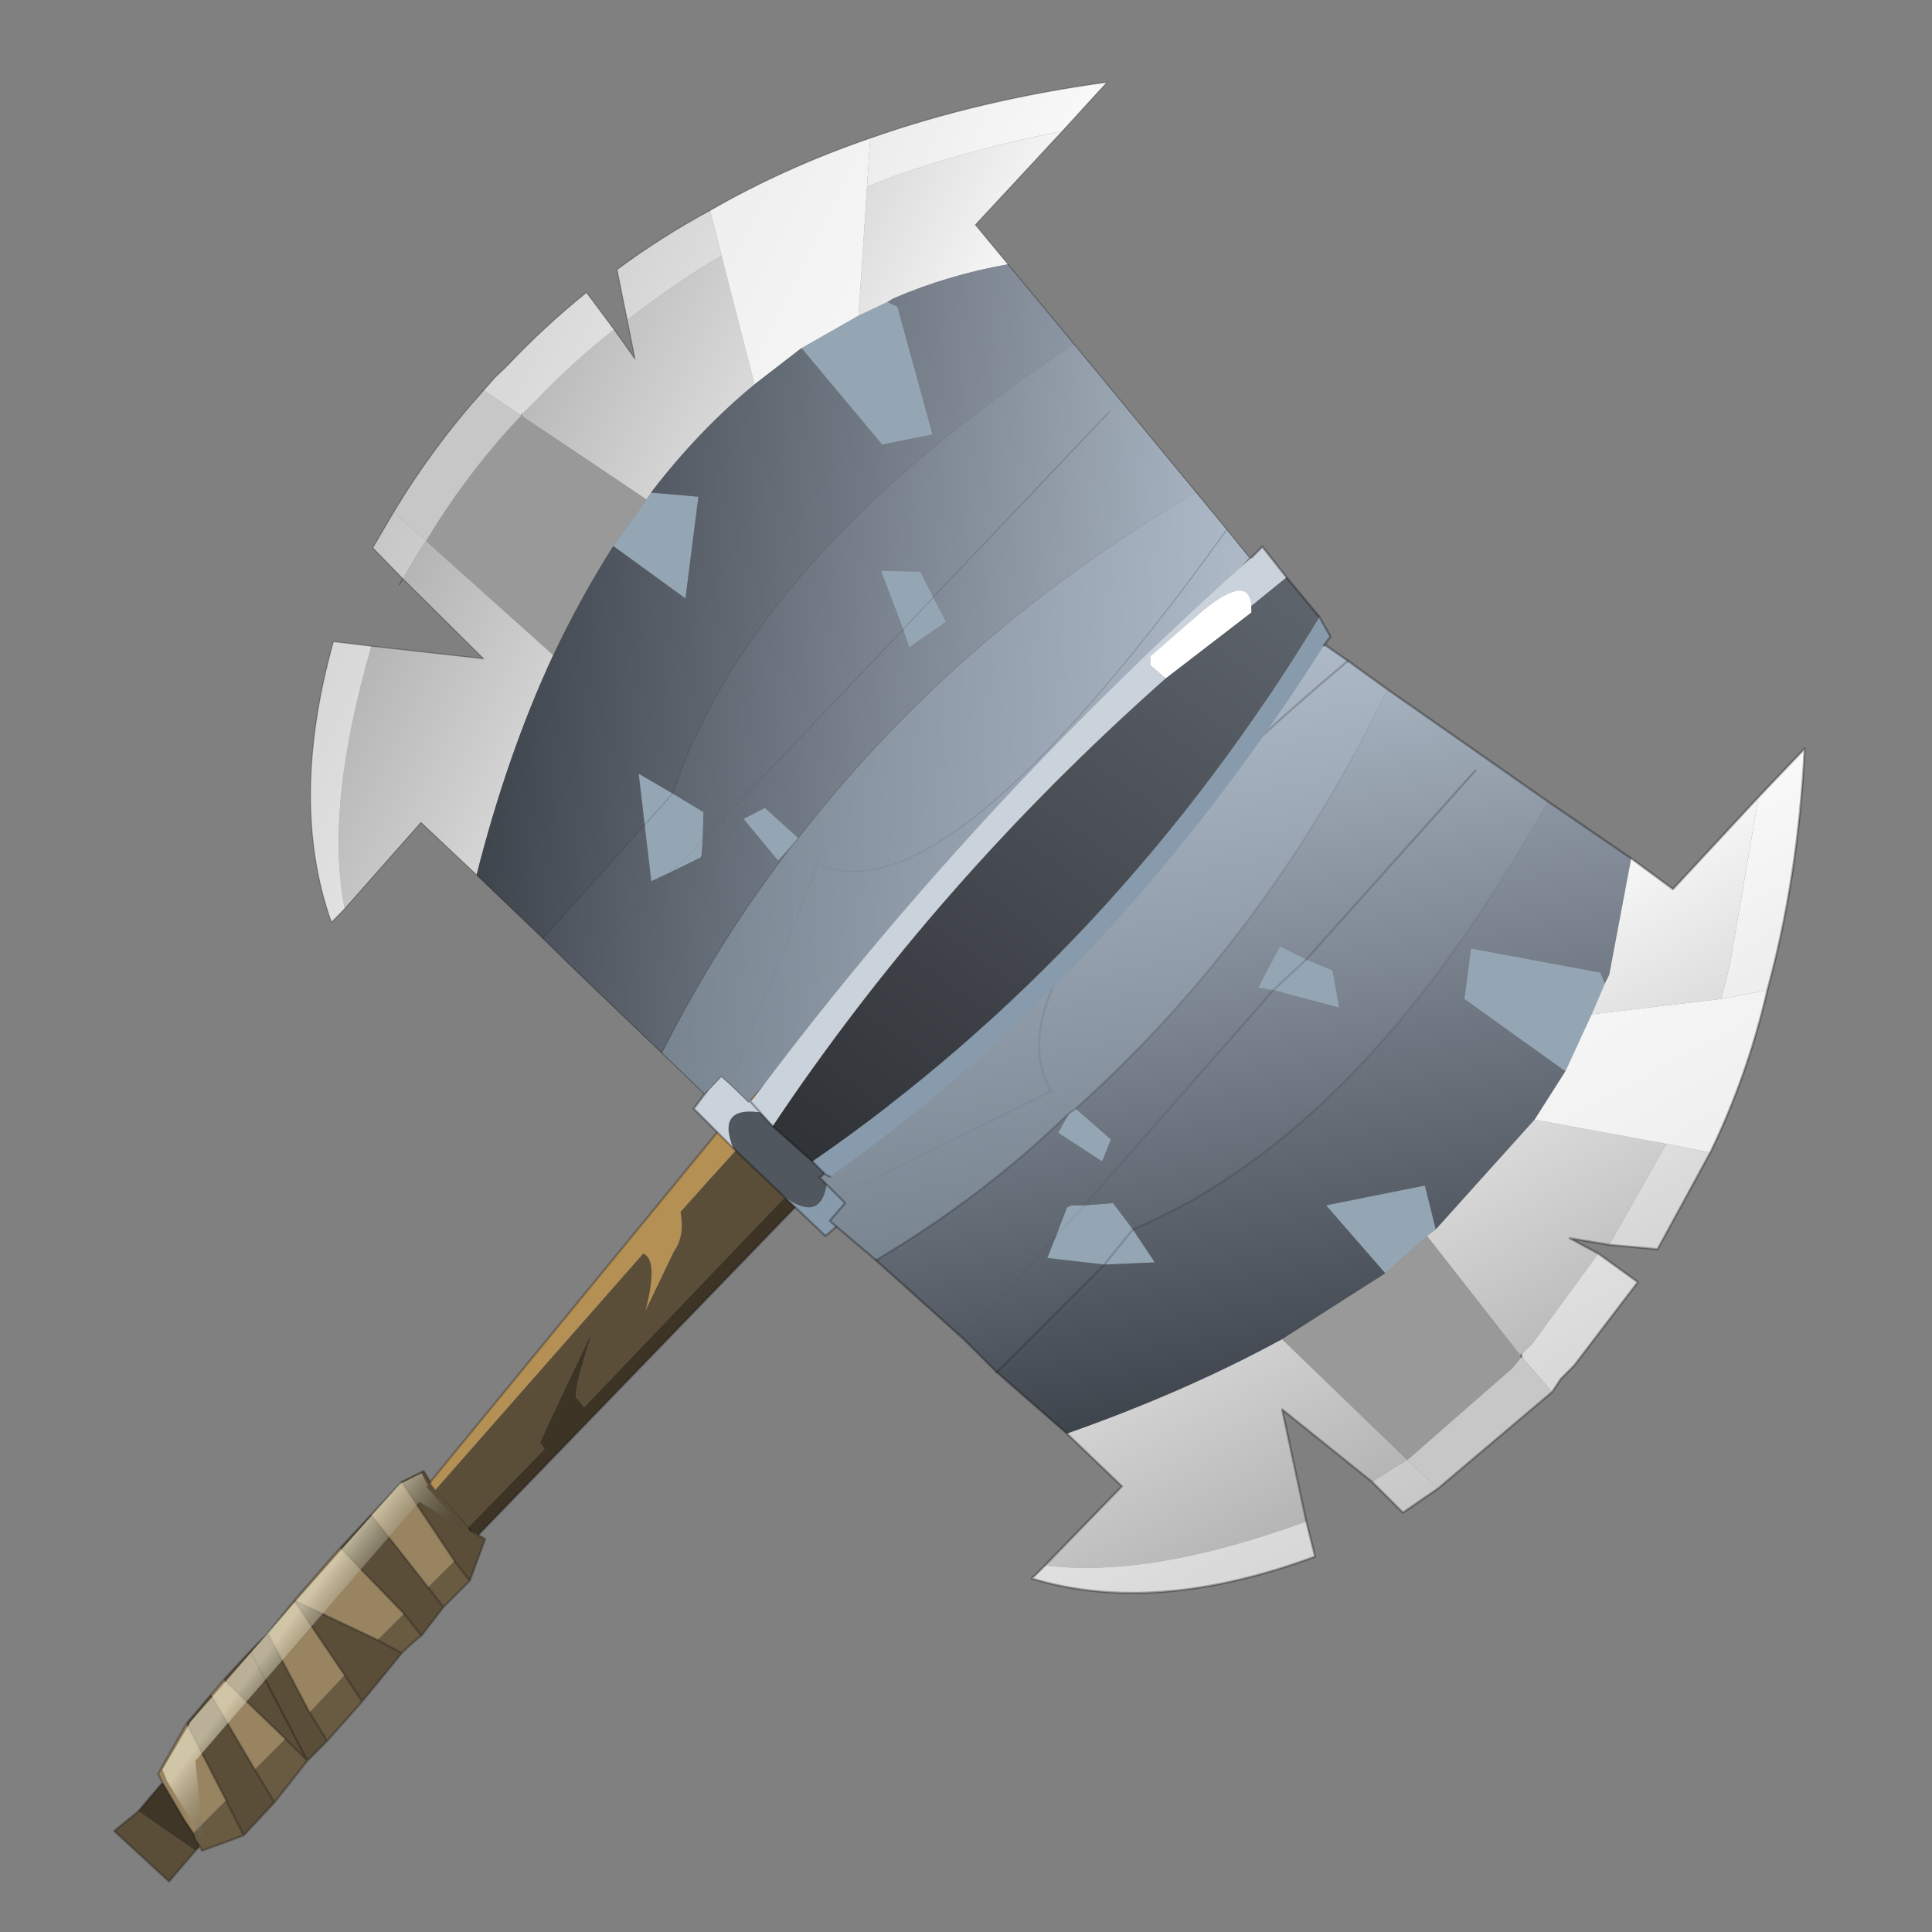 <?xml version="1.0" encoding="UTF-8" standalone="no"?>
<svg xmlns:xlink="http://www.w3.org/1999/xlink" height="440.0px" width="440.0px" xmlns="http://www.w3.org/2000/svg">
  <rect width="100%" height="100%" fill="#808080" stroke="none"/>
  <g transform="matrix(10.0, 0.0, 0.0, 10.0, 0.0, 0.0)">
    <use height="44.0" transform="matrix(1.0, 0.0, 0.0, 1.0, 0.0, 0.0)" width="44.0" xlink:href="#shape0"/>
    <use height="51.5" transform="matrix(0.47, 0.031, -0.031, 0.47, 8.2, 0.75)" width="44.6" xlink:href="#sprite0"/>
    <use height="30.4" transform="matrix(1.0, 0.0, 0.0, 1.0, 2.6, 12.45)" width="38.5" xlink:href="#shape2"/>
  </g>
  <defs>
    <g id="shape0" transform="matrix(1.0, 0.0, 0.0, 1.0, 0.0, 0.0)">
      <path d="M44.0 44.0 L0.0 44.0 0.0 0.0 44.0 0.0 44.0 44.0" fill="#43adca" fill-opacity="0.0" fill-rule="evenodd" stroke="none"/>
      <path d="M17.1 24.95 L17.15 24.95 18.05 23.9 18.35 23.65 19.1 22.9 19.3 22.7 19.25 22.7 20.4 21.6 Q20.3 21.35 21.0 22.0 L21.6 21.75 21.0 22.45 Q21.2 21.2 15.5 27.6 15.6 28.15 15.35 28.5 L14.7 29.85 Q15.0 28.7 14.65 28.55 L9.9 33.95 9.8 33.8 9.8 33.75 16.9 25.1 17.1 24.95" fill="#b59055" fill-rule="evenodd" stroke="none"/>
      <path d="M9.9 33.95 L14.65 28.55 Q15.0 28.7 14.7 29.85 L15.35 28.5 Q15.6 28.15 15.5 27.6 21.2 21.2 21.0 22.45 L21.6 21.75 22.2 21.8 Q22.55 22.6 22.0 22.95 L13.3 32.05 13.15 31.85 Q13.0 31.85 13.5 30.3 L12.55 32.3 12.3 32.85 12.4 33.0 10.65 34.8 9.9 33.95 M20.15 24.05 L20.25 24.25 20.4 24.25 20.6 24.15 20.65 24.0 20.6 23.85 20.4 23.85 Q20.3 23.85 20.25 23.95 L20.15 24.05 M19.0 25.5 L19.15 25.55 19.3 25.5 19.45 25.35 19.3 25.15 19.15 25.1 19.0 25.2 18.9 25.35 19.0 25.5" fill="#5a4e39" fill-rule="evenodd" stroke="none"/>
      <path d="M10.65 34.8 L12.4 33.0 12.3 32.85 12.55 32.3 13.5 30.3 Q13.0 31.85 13.15 31.85 L13.3 32.05 22.0 22.95 Q22.55 22.6 22.2 21.8 22.55 21.9 22.95 22.25 L22.55 22.9 10.9 34.95 10.7 34.85 10.65 34.8" fill="#3d3426" fill-rule="evenodd" stroke="none"/>
      <path d="M20.15 24.05 L20.25 23.95 Q20.3 23.85 20.4 23.85 L20.6 23.85 20.65 24.0 20.6 24.15 20.4 24.25 20.25 24.25 20.15 24.05" fill="#d0d7de" fill-rule="evenodd" stroke="none"/>
      <path d="M19.25 22.7 L19.3 22.7 19.1 22.9 18.35 23.65 18.05 23.9 17.15 24.95 17.1 24.95 M16.9 25.1 L9.8 33.75 9.8 33.8 9.9 33.95 10.65 34.8 10.7 34.85 M21.6 21.75 L21.0 22.0 Q20.3 21.35 20.4 21.6 M22.2 21.8 L21.6 21.75 M10.9 34.95 L22.55 22.9 22.95 22.25 Q22.55 21.9 22.2 21.8 M20.15 24.05 L20.25 24.25 20.4 24.25 20.6 24.15 20.65 24.0 20.6 23.85 20.4 23.85 Q20.3 23.85 20.25 23.95 L20.15 24.05" fill="none" stroke="#000000" stroke-linecap="round" stroke-linejoin="round" stroke-opacity="0.251" stroke-width="0.05"/>
      <path d="M18.85 26.75 L18.9 26.8 18.85 26.8 19.25 27.2 19.45 27.4 19.3 27.6 19.1 27.8 19.15 27.85 18.8 28.15 17.8 27.2 Q18.75 27.95 18.85 26.8 L18.85 26.75" fill="#889bac" fill-rule="evenodd" stroke="none"/>
      <path d="M16.1 24.85 L16.45 24.45 17.4 25.35 Q16.3 25.15 16.7 26.15 L15.8 25.25 16.1 24.85" fill="#cad2db" fill-rule="evenodd" stroke="none"/>
      <path d="M17.4 25.35 L18.85 26.75 18.85 26.8 Q18.75 27.95 17.8 27.2 L16.7 26.15 Q16.3 25.15 17.4 25.35" fill="#51575e" fill-rule="evenodd" stroke="none"/>
      <path d="M19.15 27.85 L18.8 28.15 17.8 27.2 16.7 26.15 15.8 25.25 16.1 24.85" fill="none" stroke="#000000" stroke-linecap="round" stroke-linejoin="round" stroke-opacity="0.302" stroke-width="0.05"/>
    </g>
    <g id="sprite0" transform="matrix(1.0, 0.0, 0.0, 1.0, 0.0, 0.0)">
      <use height="51.5" transform="matrix(1.0, 0.0, 0.0, 1.0, 0.0, 0.0)" width="44.6" xlink:href="#shape1"/>
    </g>
    <g id="shape1" transform="matrix(1.0, 0.0, 0.0, 1.0, 0.0, 0.0)">
      <path d="M23.7 37.45 L23.45 37.8 22.8 38.6 21.0 36.7 22.0 36.1 23.7 37.45 23.45 37.8 23.7 37.45 M26.3 11.3 L26.8 11.5 28.9 17.55 26.5 18.2 22.3 13.8 24.95 12.05 26.3 11.3 M15.5 21.25 L17.8 21.3 17.5 26.25 13.85 23.95 15.3 21.6 15.5 21.25 M28.1 27.05 L26.85 24.3 28.75 24.2 29.45 25.4 28.1 27.05 29.45 25.4 30.15 26.55 28.45 27.9 28.1 27.05 M17.5 35.7 L19.05 36.5 19.1 37.85 17.75 39.45 19.1 37.85 19.1 38.55 19.05 38.7 17.75 39.45 16.75 40.0 16.25 37.3 15.8 34.85 17.5 35.7 16.25 37.3 17.5 35.7" fill="#94a5b4" fill-rule="evenodd" stroke="none"/>
      <path d="M8.3 40.25 L5.45 37.9 2.05 42.3 Q0.75 37.5 2.5 29.55 L7.95 29.8 3.8 26.2 4.55 24.7 4.8 24.3 11.3 29.4 Q9.4 34.3 8.3 40.25 M24.95 5.8 L26.35 5.15 Q30.05 3.6 34.2 2.5 L30.3 7.3 32.0 9.1 Q29.15 9.8 26.6 11.1 L26.3 11.3 24.95 12.05 24.95 5.8 M20.15 15.7 Q17.6 18.1 15.5 21.25 L15.3 21.6 9.0 17.95 9.0 17.9 9.55 17.3 Q11.2 15.3 13.2 13.5 L14.3 14.85 13.8 13.0 Q16.25 10.85 18.15 9.6 L20.15 15.7" fill="url(#gradient0)" fill-rule="evenodd" stroke="none"/>
      <path d="M13.85 23.95 Q12.45 26.5 11.3 29.4 L4.8 24.3 Q6.4 21.2 8.5 18.55 L9.0 17.95 15.3 21.6 13.85 23.95" fill="#999999" fill-rule="evenodd" stroke="none"/>
      <path d="M24.95 3.45 L24.95 5.8 24.95 12.05 22.3 13.8 20.15 15.7 18.15 9.6 17.45 7.45 Q20.9 5.15 24.95 3.45" fill="url(#gradient1)" fill-rule="evenodd" stroke="none"/>
      <path d="M43.4 21.2 L44.6 22.5 22.15 50.35 21.2 49.55 24.75 38.6 Q30.95 41.15 43.4 21.2 30.95 41.15 24.75 38.6 L21.2 49.55 20.75 49.2 20.0 50.1 17.8 48.25 Q20.15 42.7 23.45 37.8 L23.7 37.45 Q30.75 27.0 41.8 19.5 L43.4 21.2" fill="url(#gradient2)" fill-rule="evenodd" stroke="none"/>
      <path d="M2.05 42.3 L1.45 43.0 Q-1.0 37.35 0.65 29.45 L2.5 29.55 Q0.75 37.5 2.05 42.3" fill="url(#gradient3)" fill-rule="evenodd" stroke="none"/>
      <path d="M3.15 23.0 L4.8 24.3 4.55 24.7 3.8 26.2 2.25 24.8 3.15 23.0" fill="url(#gradient4)" fill-rule="evenodd" stroke="none"/>
      <path d="M7.1 16.85 L9.0 17.95 8.5 18.55 Q6.4 21.2 4.8 24.3 L3.15 23.0 Q4.85 19.7 7.1 16.85" fill="#c7c7c7" fill-rule="evenodd" stroke="none"/>
      <path d="M9.0 17.9 L9.0 17.95 7.1 16.85 7.6 16.2 8.15 15.6 Q9.8 13.6 11.75 11.8 L13.2 13.5 Q11.2 15.3 9.55 17.3 L9.0 17.9" fill="url(#gradient5)" fill-rule="evenodd" stroke="none"/>
      <path d="M17.45 7.45 L18.15 9.6 Q16.25 10.85 13.8 13.0 L13.15 10.6 Q15.15 8.9 17.45 7.45" fill="url(#gradient6)" fill-rule="evenodd" stroke="none"/>
      <path d="M24.95 3.45 Q30.1 1.25 36.2 0.0 L34.2 2.5 Q30.05 3.6 26.35 5.15 L24.95 5.8 24.95 3.45" fill="url(#gradient7)" fill-rule="evenodd" stroke="none"/>
      <path d="M11.7 43.1 L8.3 40.25 Q9.4 34.3 11.3 29.4 12.45 26.5 13.85 23.95 L17.5 26.25 17.8 21.3 15.5 21.25 Q17.6 18.1 20.15 15.7 L22.3 13.8 26.5 18.2 28.9 17.55 26.8 11.5 26.3 11.3 26.6 11.1 Q29.15 9.8 32.0 9.1 L35.45 12.75 Q20.65 23.9 17.5 35.7 L15.8 34.85 16.25 37.3 11.7 43.1 M11.55 29.6 L11.3 29.4 11.55 29.6" fill="url(#gradient8)" fill-rule="evenodd" stroke="none"/>
      <path d="M17.8 48.25 L13.45 44.6 11.7 43.1 16.25 37.3 16.75 40.0 17.75 39.45 19.05 38.7 19.1 38.55 19.1 37.85 19.05 36.5 17.5 35.7 Q20.65 23.9 35.45 12.75 L41.8 19.5 Q30.75 27.0 23.7 37.45 L22.0 36.1 21.0 36.7 22.8 38.6 23.45 37.8 Q20.15 42.7 17.8 48.25 M29.45 25.4 L28.75 24.2 26.85 24.3 28.1 27.05 19.1 37.85 28.1 27.05 28.45 27.9 30.15 26.55 29.45 25.4 37.35 15.9 29.45 25.4 M13.45 44.6 L17.75 39.45 13.45 44.6" fill="url(#gradient9)" fill-rule="evenodd" stroke="none"/>
      <path d="M21.2 49.55 L22.15 50.35 44.6 22.5 43.4 21.2 41.8 19.5 M21.2 49.55 L20.75 49.2 20.0 50.1 17.8 48.25 13.45 44.6 11.7 43.1 8.3 40.25 5.45 37.9 2.05 42.3 1.45 43.0 Q-1.0 37.35 0.65 29.45 L2.5 29.55 7.95 29.8 3.8 26.2 3.65 26.5 M34.2 2.5 L36.2 0.0 Q30.1 1.25 24.95 3.45 20.9 5.15 17.45 7.45 15.15 8.9 13.15 10.6 L13.8 13.0 14.3 14.85 13.2 13.5 11.75 11.8 Q9.8 13.6 8.15 15.6 L7.6 16.2 7.1 16.85 M34.2 2.5 L30.3 7.3 32.0 9.1 35.45 12.75 41.8 19.5 M9.0 17.9 L9.0 17.95 M3.8 26.2 L2.25 24.8 3.15 23.0 Q4.85 19.7 7.1 16.85" fill="none" stroke="#000000" stroke-linecap="round" stroke-linejoin="round" stroke-opacity="0.302" stroke-width="0.05"/>
      <path d="M11.3 29.4 L11.55 29.6" fill="none" stroke="url(#gradient10)" stroke-linecap="round" stroke-linejoin="round" stroke-width="0.05"/>
      <path d="M17.5 35.7 Q20.65 23.9 35.45 12.75 M16.25 37.3 L11.7 43.1 M16.25 37.3 L17.5 35.7" fill="none" stroke="url(#gradient11)" stroke-linecap="round" stroke-linejoin="round" stroke-width="0.05"/>
      <path d="M41.8 19.5 Q30.75 27.0 23.7 37.45 L23.45 37.8 Q20.15 42.7 17.8 48.25" fill="none" stroke="url(#gradient12)" stroke-linecap="round" stroke-linejoin="round" stroke-width="0.05"/>
      <path d="M28.1 27.05 L29.45 25.4 37.35 15.9 M19.1 37.85 L28.1 27.05 M17.75 39.45 L19.1 37.85 M17.75 39.45 L13.45 44.6" fill="none" stroke="url(#gradient13)" stroke-linecap="round" stroke-linejoin="round" stroke-width="0.05"/>
      <path d="M43.4 21.2 Q30.95 41.15 24.75 38.6 L21.2 49.55 19.65 51.5" fill="none" stroke="url(#gradient14)" stroke-linecap="round" stroke-linejoin="round" stroke-width="0.05"/>
    </g>
    <linearGradient gradientTransform="matrix(0.018, 0.007, -0.01, 0.024, 11.6, 20.25)" gradientUnits="userSpaceOnUse" id="gradient0" spreadMethod="pad" x1="-819.2" x2="819.2">
      <stop offset="0.0" stop-color="#919191"/>
      <stop offset="1.0" stop-color="#fafafa"/>
    </linearGradient>
    <linearGradient gradientTransform="matrix(0.018, 0.007, -0.01, 0.024, 11.6, 20.25)" gradientUnits="userSpaceOnUse" id="gradient1" spreadMethod="pad" x1="-819.2" x2="819.2">
      <stop offset="0.0" stop-color="#e3e3e3"/>
      <stop offset="1.0" stop-color="#fafafa"/>
    </linearGradient>
    <linearGradient gradientTransform="matrix(0.022, 0.0, 0.0, 0.025, 26.45, 29.7)" gradientUnits="userSpaceOnUse" id="gradient2" spreadMethod="pad" x1="-819.2" x2="819.2">
      <stop offset="0.0" stop-color="#66717d"/>
      <stop offset="1.0" stop-color="#adb9c7"/>
    </linearGradient>
    <linearGradient gradientTransform="matrix(0.018, 0.007, -0.01, 0.024, 11.6, 20.25)" gradientUnits="userSpaceOnUse" id="gradient3" spreadMethod="pad" x1="-819.2" x2="819.2">
      <stop offset="0.0" stop-color="#c9c9c9"/>
      <stop offset="1.0" stop-color="#fafafa"/>
    </linearGradient>
    <linearGradient gradientTransform="matrix(0.018, 0.007, -0.01, 0.024, 11.6, 20.25)" gradientUnits="userSpaceOnUse" id="gradient4" spreadMethod="pad" x1="-819.2" x2="819.2">
      <stop offset="0.0" stop-color="#b3b3b3"/>
      <stop offset="1.0" stop-color="#fafafa"/>
    </linearGradient>
    <linearGradient gradientTransform="matrix(0.018, 0.007, -0.01, 0.024, 11.6, 20.25)" gradientUnits="userSpaceOnUse" id="gradient5" spreadMethod="pad" x1="-819.2" x2="819.2">
      <stop offset="0.0" stop-color="#c7c7c7"/>
      <stop offset="1.0" stop-color="#fafafa"/>
    </linearGradient>
    <linearGradient gradientTransform="matrix(0.018, 0.007, -0.01, 0.024, 11.6, 20.25)" gradientUnits="userSpaceOnUse" id="gradient6" spreadMethod="pad" x1="-819.2" x2="819.2">
      <stop offset="0.0" stop-color="#b8b8b8"/>
      <stop offset="1.0" stop-color="#fafafa"/>
    </linearGradient>
    <linearGradient gradientTransform="matrix(0.018, 0.007, -0.01, 0.024, 11.6, 20.25)" gradientUnits="userSpaceOnUse" id="gradient7" spreadMethod="pad" x1="-819.2" x2="819.2">
      <stop offset="0.0" stop-color="#cfcfcf"/>
      <stop offset="1.0" stop-color="#fafafa"/>
    </linearGradient>
    <linearGradient gradientTransform="matrix(0.022, 0.0, 0.0, 0.025, 26.45, 29.7)" gradientUnits="userSpaceOnUse" id="gradient8" spreadMethod="pad" x1="-819.2" x2="819.2">
      <stop offset="0.0" stop-color="#3f454d"/>
      <stop offset="1.0" stop-color="#a6b1bf"/>
    </linearGradient>
    <linearGradient gradientTransform="matrix(0.022, 0.0, 0.0, 0.025, 26.45, 29.7)" gradientUnits="userSpaceOnUse" id="gradient9" spreadMethod="pad" x1="-819.2" x2="819.2">
      <stop offset="0.0" stop-color="#434952"/>
      <stop offset="1.0" stop-color="#adb9c7"/>
    </linearGradient>
    <linearGradient gradientTransform="matrix(0.005, 0.0, 0.0, 0.004, 7.15, 26.15)" gradientUnits="userSpaceOnUse" id="gradient10" spreadMethod="pad" x1="-819.2" x2="819.2">
      <stop offset="0.0" stop-color="#000000" stop-opacity="0.612"/>
      <stop offset="1.0" stop-color="#000000" stop-opacity="0.0"/>
    </linearGradient>
    <linearGradient gradientTransform="matrix(0.015, 0.0, 0.0, 0.019, 23.5, 27.95)" gradientUnits="userSpaceOnUse" id="gradient11" spreadMethod="pad" x1="-819.2" x2="819.2">
      <stop offset="0.0" stop-color="#000000" stop-opacity="0.2"/>
      <stop offset="1.0" stop-color="#000000" stop-opacity="0.0"/>
    </linearGradient>
    <linearGradient gradientTransform="matrix(0.015, 0.0, 0.0, 0.018, 29.7, 33.9)" gradientUnits="userSpaceOnUse" id="gradient12" spreadMethod="pad" x1="-819.2" x2="819.2">
      <stop offset="0.0" stop-color="#000000" stop-opacity="0.2"/>
      <stop offset="1.0" stop-color="#000000" stop-opacity="0.0"/>
    </linearGradient>
    <linearGradient gradientTransform="matrix(-0.015, 0.0, 0.0, -0.018, 25.4, 30.35)" gradientUnits="userSpaceOnUse" id="gradient13" spreadMethod="pad" x1="-819.2" x2="819.2">
      <stop offset="0.0" stop-color="#000000" stop-opacity="0.2"/>
      <stop offset="1.0" stop-color="#000000" stop-opacity="0.0"/>
    </linearGradient>
    <linearGradient gradientTransform="matrix(-0.015, 0.0, 0.0, -0.019, 31.6, 36.3)" gradientUnits="userSpaceOnUse" id="gradient14" spreadMethod="pad" x1="-819.2" x2="819.2">
      <stop offset="0.0" stop-color="#000000" stop-opacity="0.2"/>
      <stop offset="1.0" stop-color="#000000" stop-opacity="0.0"/>
    </linearGradient>
    <g id="shape2" transform="matrix(1.0, 0.0, 0.0, 1.0, -2.6, -12.45)">
      <path d="M19.05 27.2 L18.65 26.8 18.7 26.8 30.05 14.6 30.7 15.05 31.6 15.7 Q28.9 21.3 24.5 25.25 L24.35 25.35 Q22.4 27.25 19.95 28.7 L18.95 27.85 18.9 27.8 19.25 27.4 19.05 27.2 19.1 27.25 23.95 24.85 Q22.25 22.15 30.7 15.05 22.25 22.15 23.95 24.85 L19.1 27.25 19.05 27.2" fill="url(#gradient15)" fill-rule="evenodd" stroke="none"/>
      <path d="M24.35 25.35 L24.5 25.25 25.3 25.95 25.1 26.45 24.1 25.8 24.35 25.35 M29.75 21.85 L30.35 22.1 30.5 22.95 29.0 22.55 28.65 22.5 29.15 21.55 29.75 21.85 29.0 22.55 29.75 21.85 M24.7 27.45 L25.35 27.4 25.8 28.0 26.3 28.75 25.15 28.8 25.8 28.0 25.15 28.8 23.85 28.65 24.05 28.15 24.7 27.45 24.05 28.15 24.3 27.5 24.4 27.45 24.7 27.45 M35.65 24.4 L33.35 22.75 33.5 21.6 36.45 22.15 36.55 22.4 36.25 23.1 35.65 24.4 M32.7 28.0 L32.5 28.15 31.55 29.0 30.2 27.45 32.45 27.0 32.7 28.0" fill="#94a5b4" fill-rule="evenodd" stroke="none"/>
      <path d="M31.6 15.7 L35.25 18.25 Q31.05 25.8 25.8 28.0 L25.35 27.4 24.7 27.45 29.0 22.55 24.7 27.45 24.4 27.45 24.3 27.5 24.05 28.15 23.85 28.65 25.15 28.8 22.7 31.25 21.95 30.5 19.95 28.7 Q22.4 27.25 24.35 25.35 L24.1 25.8 25.1 26.45 25.3 25.95 24.5 25.25 Q28.9 21.3 31.6 15.7 M29.0 22.55 L30.5 22.95 30.35 22.1 29.75 21.85 29.15 21.55 28.65 22.5 29.0 22.55 M33.6 17.55 L29.75 21.85 33.6 17.55 M21.95 30.5 L24.05 28.15 21.95 30.5" fill="url(#gradient16)" fill-rule="evenodd" stroke="none"/>
      <path d="M40.05 18.15 L41.1 17.05 Q40.95 20.0 40.25 22.55 L39.2 22.75 39.4 21.95 40.05 18.15" fill="url(#gradient17)" fill-rule="evenodd" stroke="none"/>
      <path d="M35.25 18.25 L37.15 19.55 36.65 22.2 36.55 22.4 36.45 22.15 33.5 21.6 33.35 22.75 35.65 24.4 34.95 25.5 32.7 28.0 32.45 27.0 30.2 27.45 31.55 29.0 29.2 30.5 Q27.0 31.7 24.3 32.65 L22.7 31.25 25.15 28.8 26.3 28.75 25.8 28.0 Q31.05 25.8 35.25 18.25" fill="url(#gradient18)" fill-rule="evenodd" stroke="none"/>
      <path d="M37.15 19.55 L38.1 20.25 40.05 18.15 39.4 21.95 39.2 22.75 36.25 23.1 36.55 22.4 36.65 22.2 37.15 19.55 M36.65 28.35 L35.75 28.2 36.4 28.55 34.9 30.6 34.65 30.85 34.65 30.9 32.5 28.15 32.7 28.0 34.95 25.5 37.95 26.05 36.65 28.35 M31.25 33.75 L29.2 32.1 29.75 34.65 Q26.2 35.95 23.8 35.65 L25.55 33.85 24.3 32.65 Q27.0 31.7 29.2 30.5 L32.05 33.25 31.8 33.4 31.25 33.75" fill="url(#gradient19)" fill-rule="evenodd" stroke="none"/>
      <path d="M40.25 22.55 Q39.8 24.5 38.95 26.25 L37.95 26.05 34.95 25.5 35.65 24.4 36.25 23.1 39.2 22.75 40.25 22.55" fill="url(#gradient20)" fill-rule="evenodd" stroke="none"/>
      <path d="M38.95 26.25 L37.75 28.45 36.65 28.35 37.95 26.05 38.95 26.25" fill="url(#gradient21)" fill-rule="evenodd" stroke="none"/>
      <path d="M36.4 28.55 L37.3 29.2 35.85 31.1 35.55 31.4 35.35 31.7 34.65 30.9 34.65 30.85 34.9 30.6 36.4 28.55" fill="url(#gradient22)" fill-rule="evenodd" stroke="none"/>
      <path d="M35.35 31.7 L32.75 33.9 32.05 33.25 34.45 31.15 34.65 30.9 35.35 31.7" fill="#c7c7c7" fill-rule="evenodd" stroke="none"/>
      <path d="M32.5 28.15 L34.65 30.9 34.45 31.15 32.05 33.25 29.2 30.5 31.55 29.0 32.5 28.15" fill="#999999" fill-rule="evenodd" stroke="none"/>
      <path d="M32.75 33.9 L31.95 34.45 31.25 33.75 31.8 33.4 32.05 33.25 32.75 33.9" fill="url(#gradient23)" fill-rule="evenodd" stroke="none"/>
      <path d="M29.75 34.65 L29.95 35.45 Q26.3 36.8 23.5 35.95 L23.8 35.65 Q26.2 35.95 29.75 34.65" fill="url(#gradient24)" fill-rule="evenodd" stroke="none"/>
      <path d="M19.05 27.2 L18.65 26.8 18.7 26.8 30.05 14.6 30.7 15.05 31.6 15.7 35.25 18.25 37.15 19.55 38.1 20.25 40.05 18.15 41.1 17.05 Q40.95 20.0 40.25 22.55 39.8 24.5 38.95 26.25 L37.75 28.45 36.65 28.35 35.75 28.2 36.4 28.55 37.3 29.2 35.85 31.1 35.55 31.4 35.35 31.7 32.75 33.9 31.95 34.45 31.25 33.75 29.2 32.1 29.75 34.65 29.95 35.45 Q26.3 36.8 23.5 35.95 L23.8 35.65 25.55 33.85 24.3 32.65 22.7 31.25 21.95 30.5 19.95 28.7 18.95 27.85 18.9 27.8 19.25 27.4 19.05 27.2 M34.65 30.9 L34.65 30.85" fill="none" stroke="#000000" stroke-linecap="round" stroke-linejoin="round" stroke-opacity="0.302" stroke-width="0.05"/>
      <path d="M24.5 25.25 L24.35 25.35 Q22.4 27.25 19.95 28.7 M24.5 25.25 Q28.9 21.3 31.6 15.7" fill="none" stroke="url(#gradient25)" stroke-linecap="round" stroke-linejoin="round" stroke-width="0.05"/>
      <path d="M29.0 22.55 L24.7 27.45 M29.75 21.85 L33.6 17.55 M29.0 22.55 L29.75 21.85 M24.05 28.15 L21.95 30.5 M24.05 28.15 L24.7 27.45" fill="none" stroke="url(#gradient26)" stroke-linecap="round" stroke-linejoin="round" stroke-width="0.05"/>
      <path d="M19.05 27.2 L18.4 27.95 M30.7 15.05 Q22.25 22.15 23.95 24.85 L19.1 27.25 19.05 27.2" fill="none" stroke="url(#gradient27)" stroke-linecap="round" stroke-linejoin="round" stroke-width="0.05"/>
      <path d="M25.8 28.0 Q31.05 25.8 35.25 18.25 M25.8 28.0 L25.15 28.8 22.7 31.25" fill="none" stroke="url(#gradient28)" stroke-linecap="round" stroke-linejoin="round" stroke-width="0.05"/>
      <path d="M28.5 12.7 L28.75 12.45 29.3 13.15 28.5 13.8 Q28.45 13.05 27.4 13.9 L26.2 14.95 26.2 15.15 26.55 15.45 Q21.3 20.1 17.6 25.65 L17.1 25.1 Q22.05 18.45 28.5 12.7" fill="#cad2db" fill-rule="evenodd" stroke="none"/>
      <path d="M30.05 14.05 L30.3 14.5 30.15 14.7 Q25.4 22.2 18.9 26.8 L18.8 26.75 18.5 26.45 Q25.45 21.65 30.05 14.05" fill="#889bac" fill-rule="evenodd" stroke="none"/>
      <path d="M26.55 15.45 L26.2 15.15 26.2 14.95 27.4 13.9 Q28.45 13.05 28.5 13.8 L28.5 13.95 26.55 15.45" fill="#ffffff" fill-rule="evenodd" stroke="none"/>
      <path d="M29.3 13.15 L30.05 14.05 Q25.45 21.65 18.5 26.45 L17.6 25.65 Q21.3 20.1 26.55 15.45 L28.5 13.95 28.5 13.8 29.3 13.15" fill="url(#gradient29)" fill-rule="evenodd" stroke="none"/>
      <path d="M28.5 12.7 L28.75 12.45 29.3 13.15 30.05 14.05 30.3 14.5 30.15 14.7 M18.9 26.8 L18.8 26.75 18.5 26.45 17.6 25.65 17.1 25.1" fill="none" stroke="#000000" stroke-linecap="round" stroke-linejoin="round" stroke-opacity="0.302" stroke-width="0.05"/>
      <path d="M6.7 36.45 L7.75 35.25 9.2 36.75 8.6 37.35 6.7 36.45 7.85 38.15 7.05 39.0 6.1 37.2 6.7 36.45 M8.45 34.5 L9.15 33.75 10.35 35.55 9.75 36.15 8.45 34.5 M3.7 40.6 L3.6 40.4 4.25 39.25 5.15 41.0 4.4 41.75 4.2 41.45 3.7 40.6 M4.8 38.6 L5.1 38.25 6.5 39.6 5.8 40.3 4.8 38.6" fill="#998461" fill-rule="evenodd" stroke="none"/>
      <path d="M6.7 36.45 L8.6 37.35 9.15 37.65 8.25 38.75 7.85 38.15 6.7 36.45 M9.2 36.75 L7.75 35.25 8.45 34.5 9.75 36.15 10.1 36.6 9.6 37.25 9.2 36.75 M9.15 33.75 L9.65 33.5 9.8 33.75 9.8 33.8 10.7 34.85 11.05 35.05 10.7 36.0 10.35 35.55 9.15 33.75 M7.45 39.65 L7.0 40.1 6.5 39.6 5.1 38.25 5.7 37.6 6.1 37.2 7.05 39.0 7.45 39.65 M6.25 41.05 L5.55 41.8 5.15 41.0 4.25 39.25 4.8 38.6 5.8 40.3 6.25 41.05 M4.45 42.15 L3.85 42.85 2.6 41.7 3.15 41.25 4.45 42.15 M5.7 37.6 L7.0 40.1 5.7 37.6" fill="#5a4e39" fill-rule="evenodd" stroke="none"/>
      <path d="M8.6 37.35 L9.2 36.75 9.6 37.25 Q9.4 37.4 9.15 37.65 L8.6 37.35 M10.7 36.0 L10.1 36.6 9.75 36.15 10.35 35.55 10.7 36.0 M8.25 38.75 L7.45 39.65 7.05 39.0 7.85 38.15 8.25 38.75 M7.0 40.1 L6.25 41.05 5.8 40.3 6.5 39.6 7.0 40.1 M5.55 41.8 L4.6 42.15 4.55 42.05 4.45 41.9 4.4 41.75 5.15 41.0 5.55 41.8" fill="#695a42" fill-rule="evenodd" stroke="none"/>
      <path d="M4.55 42.05 L4.45 42.15 3.15 41.25 3.7 40.6 4.2 41.45 4.4 41.75 4.45 41.9 4.55 42.05" fill="#3f3627" fill-rule="evenodd" stroke="none"/>
      <path d="M7.75 35.25 L6.7 36.45 8.6 37.35 M9.2 36.75 L7.75 35.25 8.45 34.5 9.15 33.75 9.65 33.5 9.8 33.75 M10.7 34.85 L11.05 35.05 10.7 36.0 10.1 36.6 9.6 37.25 Q9.4 37.4 9.15 37.65 L8.25 38.75 7.45 39.65 7.0 40.1 6.25 41.05 5.55 41.8 4.6 42.15 4.55 42.05 4.45 42.15 3.85 42.85 2.6 41.7 3.15 41.25 3.7 40.6 3.6 40.4 4.25 39.25 4.8 38.6 5.1 38.25 5.7 37.6 6.1 37.2 6.7 36.45 M9.6 37.25 L9.2 36.75 M10.7 36.0 L10.35 35.55 9.15 33.75 M9.75 36.15 L10.1 36.6 M8.45 34.5 L9.75 36.15 M7.85 38.15 L8.25 38.75 M7.45 39.65 L7.05 39.0 6.1 37.2 M6.5 39.6 L7.0 40.1 5.7 37.6 M4.55 42.05 L4.45 41.9 4.4 41.75 4.2 41.45 3.7 40.6 M5.15 41.0 L5.55 41.8 M5.8 40.3 L6.25 41.05 M4.8 38.6 L5.8 40.3 M6.5 39.6 L5.1 38.25 M5.15 41.0 L4.25 39.25 M7.85 38.15 L6.7 36.45 M9.15 37.65 L8.6 37.35" fill="none" stroke="#000000" stroke-linecap="round" stroke-linejoin="round" stroke-opacity="0.251" stroke-width="0.05"/>
      <path d="M10.6 34.85 L9.55 34.2 4.45 40.1 4.65 42.05 4.65 41.95 3.8 40.55 3.7 40.3 4.35 39.2 6.75 36.45 9.1 33.8 9.6 33.55 9.75 33.85 9.7 33.85 10.6 34.85" fill="url(#gradient30)" fill-rule="evenodd" stroke="none"/>
    </g>
    <linearGradient gradientTransform="matrix(-0.002, -0.01, -0.012, 0.002, 27.95, 23.5)" gradientUnits="userSpaceOnUse" id="gradient15" spreadMethod="pad" x1="-819.2" x2="819.2">
      <stop offset="0.0" stop-color="#66717d"/>
      <stop offset="1.0" stop-color="#adb9c7"/>
    </linearGradient>
    <linearGradient gradientTransform="matrix(-0.002, -0.01, -0.012, 0.002, 27.95, 23.5)" gradientUnits="userSpaceOnUse" id="gradient16" spreadMethod="pad" x1="-819.2" x2="819.2">
      <stop offset="0.0" stop-color="#434952"/>
      <stop offset="1.0" stop-color="#adb9c7"/>
    </linearGradient>
    <linearGradient gradientTransform="matrix(-0.005, -0.008, -0.011, 0.006, 33.4, 29.85)" gradientUnits="userSpaceOnUse" id="gradient17" spreadMethod="pad" x1="-819.2" x2="819.2">
      <stop offset="0.0" stop-color="#cfcfcf"/>
      <stop offset="1.0" stop-color="#fafafa"/>
    </linearGradient>
    <linearGradient gradientTransform="matrix(-0.002, -0.01, -0.012, 0.002, 27.95, 23.5)" gradientUnits="userSpaceOnUse" id="gradient18" spreadMethod="pad" x1="-819.2" x2="819.2">
      <stop offset="0.0" stop-color="#3f454d"/>
      <stop offset="1.0" stop-color="#a6b1bf"/>
    </linearGradient>
    <linearGradient gradientTransform="matrix(-0.005, -0.008, -0.011, 0.006, 33.4, 29.85)" gradientUnits="userSpaceOnUse" id="gradient19" spreadMethod="pad" x1="-819.2" x2="819.2">
      <stop offset="0.0" stop-color="#919191"/>
      <stop offset="1.0" stop-color="#fafafa"/>
    </linearGradient>
    <linearGradient gradientTransform="matrix(-0.005, -0.008, -0.011, 0.006, 33.4, 29.85)" gradientUnits="userSpaceOnUse" id="gradient20" spreadMethod="pad" x1="-819.2" x2="819.2">
      <stop offset="0.0" stop-color="#e3e3e3"/>
      <stop offset="1.0" stop-color="#fafafa"/>
    </linearGradient>
    <linearGradient gradientTransform="matrix(-0.005, -0.008, -0.011, 0.006, 33.4, 29.85)" gradientUnits="userSpaceOnUse" id="gradient21" spreadMethod="pad" x1="-819.2" x2="819.2">
      <stop offset="0.0" stop-color="#b8b8b8"/>
      <stop offset="1.0" stop-color="#fafafa"/>
    </linearGradient>
    <linearGradient gradientTransform="matrix(-0.005, -0.008, -0.011, 0.006, 33.4, 29.85)" gradientUnits="userSpaceOnUse" id="gradient22" spreadMethod="pad" x1="-819.2" x2="819.2">
      <stop offset="0.0" stop-color="#c7c7c7"/>
      <stop offset="1.0" stop-color="#fafafa"/>
    </linearGradient>
    <linearGradient gradientTransform="matrix(-0.005, -0.008, -0.011, 0.006, 33.4, 29.85)" gradientUnits="userSpaceOnUse" id="gradient23" spreadMethod="pad" x1="-819.2" x2="819.2">
      <stop offset="0.0" stop-color="#b3b3b3"/>
      <stop offset="1.0" stop-color="#fafafa"/>
    </linearGradient>
    <linearGradient gradientTransform="matrix(-0.005, -0.008, -0.011, 0.006, 33.4, 29.85)" gradientUnits="userSpaceOnUse" id="gradient24" spreadMethod="pad" x1="-819.2" x2="819.2">
      <stop offset="0.0" stop-color="#c9c9c9"/>
      <stop offset="1.0" stop-color="#fafafa"/>
    </linearGradient>
    <linearGradient gradientTransform="matrix(-0.001, -0.007, -0.008, 0.001, 25.8, 22.25)" gradientUnits="userSpaceOnUse" id="gradient25" spreadMethod="pad" x1="-819.2" x2="819.2">
      <stop offset="0.0" stop-color="#000000" stop-opacity="0.2"/>
      <stop offset="1.0" stop-color="#000000" stop-opacity="0.0"/>
    </linearGradient>
    <linearGradient gradientTransform="matrix(0.001, 0.007, 0.008, -0.001, 27.7, 24.05)" gradientUnits="userSpaceOnUse" id="gradient26" spreadMethod="pad" x1="-819.2" x2="819.2">
      <stop offset="0.0" stop-color="#000000" stop-opacity="0.2"/>
      <stop offset="1.0" stop-color="#000000" stop-opacity="0.0"/>
    </linearGradient>
    <linearGradient gradientTransform="matrix(0.001, 0.007, 0.009, -0.001, 24.45, 21.55)" gradientUnits="userSpaceOnUse" id="gradient27" spreadMethod="pad" x1="-819.2" x2="819.2">
      <stop offset="0.0" stop-color="#000000" stop-opacity="0.2"/>
      <stop offset="1.0" stop-color="#000000" stop-opacity="0.0"/>
    </linearGradient>
    <linearGradient gradientTransform="matrix(-0.001, -0.007, -0.009, 0.001, 28.95, 24.75)" gradientUnits="userSpaceOnUse" id="gradient28" spreadMethod="pad" x1="-819.2" x2="819.2">
      <stop offset="0.0" stop-color="#000000" stop-opacity="0.2"/>
      <stop offset="1.0" stop-color="#000000" stop-opacity="0.0"/>
    </linearGradient>
    <linearGradient gradientTransform="matrix(-0.006, 0.008, -0.007, -0.005, 23.8, 19.8)" gradientUnits="userSpaceOnUse" id="gradient29" spreadMethod="pad" x1="-819.2" x2="819.2">
      <stop offset="0.0" stop-color="#5d636b"/>
      <stop offset="1.0" stop-color="#303338"/>
    </linearGradient>
    <linearGradient gradientTransform="matrix(0.001, 0.001, -0.003, 0.004, 7.35, 37.85)" gradientUnits="userSpaceOnUse" id="gradient30" spreadMethod="pad" x1="-819.2" x2="819.2">
      <stop offset="0.0" stop-color="#f5eed2" stop-opacity="0.612"/>
      <stop offset="1.0" stop-color="#000000" stop-opacity="0.0"/>
    </linearGradient>
  </defs>
</svg>
